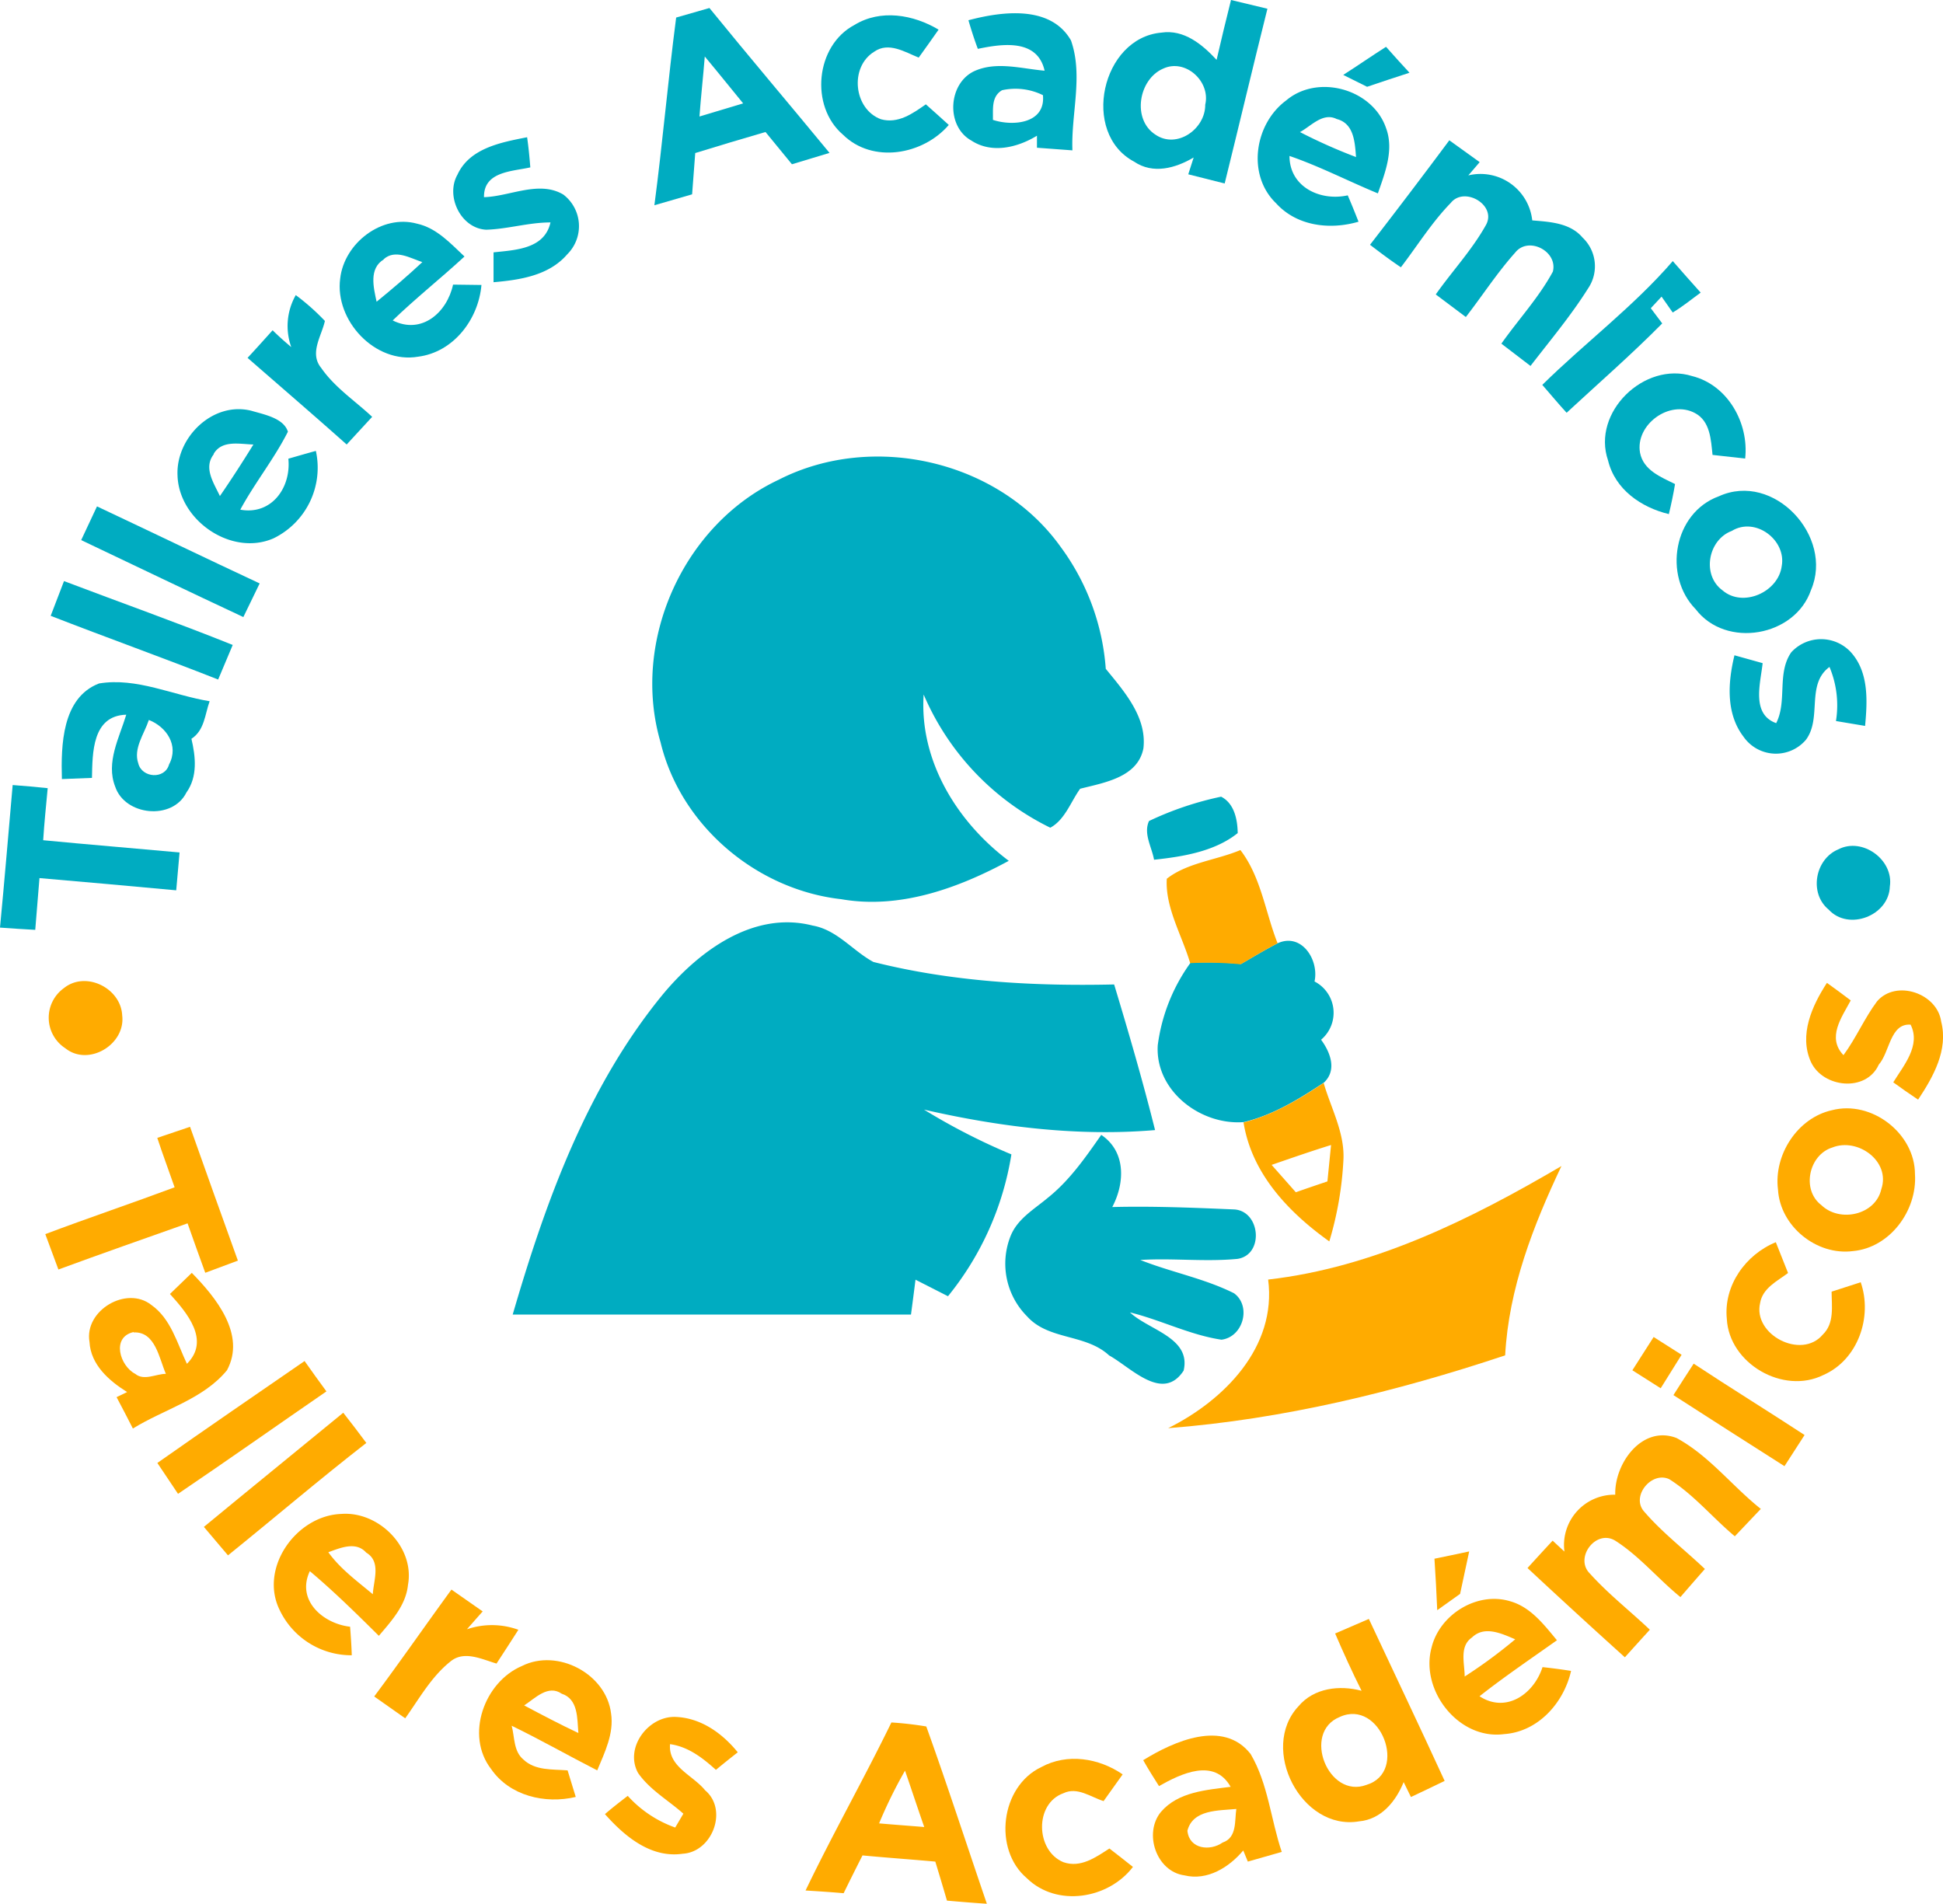 <svg xmlns="http://www.w3.org/2000/svg" viewBox="0 0 266.84 261.47"><defs><style>.cls-1{fill:#00acc1;}.cls-2{fill:#ffab00;}</style></defs><title>TalleresAcademicos</title><g id="Layer_2" data-name="Layer 2"><g id="Layer_1-2" data-name="Layer 1"><path class="cls-1" d="M169.06,0l5,1.2c-2,8-3.89,16-5.87,24l-5-1.26c.19-.58.55-1.74.74-2.31-2.49,1.47-5.58,2.34-8.18.57-7.37-3.93-4.46-17,3.74-17.72,3.12-.47,5.63,1.63,7.59,3.74C167.71,5.46,168.38,2.73,169.06,0Zm-9.31,9.42c-3.4,1.46-4.32,7-1.06,9.08,2.94,2,6.86-.79,6.83-4.12C166.28,11.21,162.82,8,159.75,9.42Z"/><path class="cls-1" d="M92.86,2.41q2.28-.64,4.57-1.31c5.43,6.68,11,13.23,16.49,19.9q-2.58.77-5.16,1.56l-3.63-4.43q-4.85,1.41-9.65,2.89c-.14,1.9-.28,3.77-.43,5.67l-5.18,1.5C91,19.61,91.74,11,92.86,2.41ZM96.06,16c2-.59,4-1.19,6-1.8-1.76-2.15-3.49-4.31-5.27-6.44C96.57,10.53,96.26,13.27,96.06,16Z"/><path class="cls-1" d="M117.34,3.43c3.6-2.21,8.09-1.43,11.56.64-.9,1.29-1.81,2.56-2.73,3.84-1.9-.76-4.13-2.2-6.11-.81-3.43,2.11-2.83,7.9.93,9.28,2.35.65,4.36-.79,6.16-2.05,1.06.93,2.11,1.89,3.15,2.83-3.54,4.12-10.46,5.35-14.53,1.34C111.19,14.59,112,6.25,117.34,3.43Z"/><path class="cls-1" d="M133,2.78c4.63-1.23,11.29-2.1,14.08,2.77,1.71,4.85,0,10.09.2,15.1l-4.87-.36V18.64c-2.69,1.64-6.21,2.49-9,.67-3.6-2-3.2-8,.53-9.6,3-1.29,6.4-.27,9.52,0-1-4.43-5.85-3.69-9.17-3C133.8,5.4,133.38,4.09,133,2.78Zm3.38,13.69c2.75.9,7.23.5,6.85-3.4a8.53,8.53,0,0,0-5.61-.68C136.12,13.26,136.4,15,136.36,16.46Z"/><path class="cls-1" d="M184.47,10.29c2-1.28,3.9-2.6,5.88-3.86,1.06,1.19,2.13,2.39,3.22,3.56-1.95.64-3.89,1.27-5.82,1.93Z"/><path class="cls-1" d="M176.63,13.8c4.34-3.68,11.85-1.6,13.71,3.76,1.13,3-.11,6.12-1.11,9-4.07-1.68-8-3.72-12.14-5.14,0,4.24,4.2,6.25,8,5.41.52,1.2,1,2.4,1.48,3.62-3.92,1.15-8.47.62-11.33-2.54C171.19,24,172.3,17,176.63,13.8Zm1.9,4.34a73.72,73.72,0,0,0,7.7,3.43c-.16-2-.27-4.62-2.65-5.22C181.68,15.39,180.06,17.32,178.53,18.14Z"/><path class="cls-1" d="M62.82,24c1.67-3.66,6-4.45,9.57-5.15.2,1.38.33,2.75.44,4.14-2.5.56-6.42.55-6.36,4.09,3.56-.1,7.56-2.34,10.89-.36a5.45,5.45,0,0,1,.54,8.21c-2.51,2.92-6.5,3.52-10.12,3.83,0-1.37,0-2.73,0-4.1,3-.33,7-.44,7.82-4.11-3,0-5.86.91-8.82,1C63.28,31.38,61.16,26.94,62.82,24Z"/><path class="cls-1" d="M188.15,33.62q5.52-7.13,10.89-14.35l4.17,3-1.56,1.82a7.15,7.15,0,0,1,8.78,6.18c2.43.2,5.21.34,6.92,2.37a5.41,5.41,0,0,1,.77,6.94c-2.36,3.76-5.23,7.17-7.93,10.68l-4-3.06c2.33-3.31,5.14-6.32,7.07-9.89.72-2.8-3.37-4.91-5.17-2.62-2.48,2.77-4.5,5.91-6.78,8.85l-4.13-3.1c2.26-3.21,5-6.13,6.91-9.57,1.47-2.73-3-5.32-4.85-3-2.61,2.68-4.59,5.89-6.85,8.84C190.94,35.74,189.55,34.69,188.15,33.62Z"/><path class="cls-1" d="M46.72,38.26c.54-4.85,5.71-8.87,10.55-7.54,2.69.59,4.6,2.71,6.52,4.51-3.25,3-6.69,5.72-9.86,8.78,4,2,7.47-1.11,8.29-4.92l3.9.05c-.41,4.72-3.83,9.23-8.7,9.85C51.5,50,45.95,44,46.72,38.26Zm6-2.64c-2.09,1.25-1.42,3.87-1,5.82C53.85,39.71,56,37.87,58,36,56.35,35.46,54.26,34.17,52.67,35.62Z"/><path class="cls-1" d="M211.81,52.86c5.87-5.78,12.52-10.75,17.92-17,1.26,1.45,2.54,2.89,3.83,4.33-1.27.92-2.49,1.93-3.84,2.73l-1.53-2.18-1.48,1.59,1.57,2.09c-4.21,4.26-8.73,8.2-13.13,12.27C214,55.44,212.93,54.14,211.81,52.86Z"/><path class="cls-1" d="M40,47.67a8.58,8.58,0,0,1,.62-7.14,31.13,31.13,0,0,1,4,3.55c-.47,2.11-2.16,4.43-.51,6.45,1.86,2.69,4.65,4.52,7,6.72l-3.5,3.8c-4.49-4-9.07-7.94-13.61-11.9,1.16-1.25,2.3-2.52,3.44-3.79C38.23,46.14,39.09,46.91,40,47.67Z"/><path class="cls-1" d="M220.84,63.24c-2.28-6.61,5-13.64,11.54-11.59,4.9,1.22,7.83,6.46,7.29,11.33l-4.48-.5c-.22-2.07-.31-4.64-2.42-5.75-3.49-1.87-8.21,1.6-7.54,5.44.46,2.42,2.87,3.35,4.81,4.31-.23,1.39-.52,2.76-.85,4.13C225.38,69.69,221.81,67.23,220.84,63.24Z"/><path class="cls-1" d="M24.38,65.3c-.24-5.2,4.85-10.23,10.16-8.88,1.75.52,4.41,1,5,2.87C37.67,63,35,66.3,33,70c4.27.78,7-3,6.6-7,1.26-.36,2.52-.73,3.78-1.07a10.79,10.79,0,0,1-5.8,12C31.81,76.47,24.56,71.48,24.38,65.3Zm5-2.94c-1.5,1.88,0,4,.82,5.77,1.59-2.31,3.12-4.68,4.6-7.08C32.92,61,30.46,60.39,29.33,62.36Z"/><path class="cls-1" d="M106.92,65.9c12.93-6.62,30.27-2.67,38.75,9.22a32.07,32.07,0,0,1,6.19,16.74c2.53,3.1,5.67,6.63,5.17,10.92-.78,4-5.4,4.71-8.69,5.55-1.29,1.79-2.09,4.27-4.1,5.35a36.21,36.21,0,0,1-17.39-18.29c-.61,9.1,4.6,17.52,11.69,22.84-7,3.79-15,6.67-23,5.27-11.65-1.3-22.06-10.1-24.82-21.54C86.64,88.07,93.84,72.05,106.92,65.9Z"/><path class="cls-1" d="M236.06,68.16c7.54-3.43,15.81,5.52,12.66,12.86-2.19,6.43-11.68,8.1-15.84,2.66C228.36,79.07,229.84,70.42,236.06,68.16Zm1.77,4.76c-3.26,1.21-4.16,6.07-1.26,8.17,2.8,2.4,7.65.23,8.12-3.33C245.36,74.18,241.08,70.93,237.83,72.92Z"/><path class="cls-1" d="M11.15,74.18q1.09-2.31,2.17-4.63c7.45,3.51,14.87,7.09,22.34,10.58q-1.13,2.3-2.24,4.62C26,81.28,18.57,77.71,11.15,74.18Z"/><path class="cls-1" d="M8.79,79.81c7.72,2.93,15.5,5.69,23.17,8.77l-2,4.75c-7.61-3-15.34-5.77-23-8.75Z"/><path class="cls-1" d="M246,89.59a5.56,5.56,0,0,1,8.2,0c2.47,2.75,2.26,6.68,1.94,10.11l-4-.67a13.6,13.6,0,0,0-.89-7.43c-3.25,2.4-1,7-3.23,10a5.41,5.41,0,0,1-8.57-.41C237,98,237.3,93.71,238.2,90l3.87,1.08c-.28,2.71-1.61,7,1.86,8.24C245.47,96.3,244,92.47,246,89.59Z"/><path class="cls-1" d="M8.5,107c-.13-4.61,0-11.17,5.1-13.13,5.16-.86,10.14,1.62,15.19,2.44-.65,1.8-.7,4-2.5,5.16.58,2.46.87,5.2-.69,7.38-1.93,3.87-8.45,3.18-9.78-.81-1.31-3.32.57-6.73,1.52-9.88-4.69.13-4.64,5.27-4.71,8.68Zm11.93-8.08c-.63,1.89-2.14,3.88-1.44,5.92.48,2,3.64,2.26,4.23.15C24.61,102.38,22.85,99.82,20.44,98.88Z"/><path class="cls-1" d="M0,127.4c.62-6.51,1.17-13.05,1.74-19.58,1.61.12,3.2.26,4.81.43-.22,2.38-.47,4.76-.62,7.15,6.24.6,12.49,1.11,18.73,1.68-.15,1.73-.3,3.47-.46,5.2q-9.38-.87-18.78-1.68c-.19,2.37-.39,4.74-.58,7.11C3.22,127.63,1.62,127.51,0,127.4Z"/><path class="cls-1" d="M157.8,112.76a44.32,44.32,0,0,1,9.9-3.34c1.81.92,2.25,3.13,2.28,5-3.15,2.53-7.55,3.24-11.49,3.66C158.19,116.35,157,114.5,157.8,112.76Z"/><path class="cls-1" d="M252.45,116.66c3.31-1.73,7.65,1.43,7.09,5.1-.12,4-5.67,6.15-8.4,3.17C248.41,122.7,249.26,118,252.45,116.66Z"/><path class="cls-1" d="M91,136.61c4.92-5.93,12.45-11.58,20.6-9.49,3.37.59,5.52,3.48,8.35,5,10.78,2.72,22,3.34,33.06,3.09,2,6.62,3.94,13.28,5.62,20-10.64.9-21.36-.44-31.73-2.81a87.22,87.22,0,0,0,12,6.15,41.21,41.21,0,0,1-8.71,19.48l-4.46-2.27c-.2,1.59-.41,3.2-.62,4.79q-27.35,0-54.7,0C74.94,165,80.62,149.28,91,136.61Z"/><path class="cls-1" d="M175.45,129.56c3.29-1.52,5.73,2.27,5.08,5.24a4.84,4.84,0,0,1,.9,8c1.26,1.71,2.22,4.16.4,5.88-3.43,2.27-7,4.47-11,5.43-5.93.48-12.22-4.29-11.83-10.56a24.77,24.77,0,0,1,4.5-11.32,48.26,48.26,0,0,1,6.94.16C172.07,131.46,173.72,130.45,175.45,129.56Z"/><path class="cls-1" d="M143.89,164.52c3-2.39,5.18-5.55,7.35-8.65,3.42,2.3,3.25,6.62,1.51,9.91,5.59-.14,11.18.09,16.77.33,3.59.24,4.1,6.23.43,6.79-4.44.43-8.91-.13-13.35.15,4.23,1.68,8.79,2.53,12.87,4.57,2.41,1.75,1.28,6-1.72,6.38-4.34-.65-8.32-2.71-12.57-3.75,2.59,2.44,8.44,3.47,7.37,8-2.87,4.39-7.22-.43-10.23-2.09-3.24-3-8.32-2.06-11.28-5.38a10.25,10.25,0,0,1-2.26-11C139.73,167.39,142,166.11,143.89,164.52Z"/><path class="cls-2" d="M160.24,120.69c2.82-2.21,6.81-2.55,10.11-3.94,2.85,3.72,3.42,8.55,5.11,12.81-1.73.89-3.39,1.9-5.07,2.88a48.26,48.26,0,0,0-6.94-.16C162.34,128.48,160,124.65,160.24,120.69Z"/><path class="cls-2" d="M8.78,135.71c3-2.41,7.82,0,8,3.74.5,4-4.62,7.08-7.81,4.52A5,5,0,0,1,8.78,135.71Z"/><path class="cls-2" d="M248.7,145.85c-1.67-3.71.16-7.72,2.2-10.86,1.09.79,2.19,1.58,3.27,2.41-1.24,2.33-3.31,5.09-1,7.52,1.73-2.34,2.87-5.06,4.61-7.39,2.62-3.05,8.28-1.11,8.81,2.78,1,3.89-1.09,7.59-3.17,10.72q-1.74-1.16-3.41-2.38c1.42-2.31,3.82-5.06,2.38-7.92-2.82-.21-2.85,3.77-4.37,5.49C256.29,150.05,250.36,149.42,248.7,145.85Z"/><path class="cls-2" d="M170.78,154.16c4-1,7.62-3.16,11-5.43,1,3.46,2.9,6.83,2.72,10.54a47.09,47.09,0,0,1-1.94,11.23C177,166.53,171.91,161.22,170.78,154.16Zm3.84,5.81,3.34,3.78c1.44-.51,2.89-1,4.34-1.49l.5-5C180,158.13,177.33,159.06,174.61,160Z"/><path class="cls-2" d="M251.59,152.48c5.43-1.41,11.39,3.17,11.4,8.78.33,5-3.44,10.11-8.52,10.57-5,.65-10-3.42-10.29-8.44C243.57,158.63,246.85,153.53,251.59,152.48Zm.06,5.12c-3.25,1-4.28,5.83-1.51,7.92,2.52,2.43,7.43,1.37,8.23-2.2C259.67,159.49,255.13,156.21,251.65,157.6Z"/><path class="cls-2" d="M21.6,156.28l4.5-1.52c2.18,6.13,4.36,12.27,6.57,18.38l-4.48,1.67c-.83-2.25-1.62-4.52-2.43-6.79-5.92,2.1-11.85,4.17-17.74,6.34q-.91-2.44-1.8-4.86c5.89-2.22,11.86-4.23,17.76-6.43C23.2,160.81,22.35,158.57,21.6,156.28Z"/><path class="cls-2" d="M174.16,175.74c14.51-1.66,27.85-8.29,40.28-15.59-3.87,8.17-7.24,16.81-7.73,26-15,5-30.5,8.78-46.28,10C168.13,192.32,175.37,185,174.16,175.74Z"/><path class="cls-2" d="M237.15,181.13c-.45-4.58,2.58-8.82,6.73-10.52.55,1.41,1.12,2.81,1.68,4.23-1.5,1.13-3.5,2.07-3.84,4.14-1,4.33,5.67,7.81,8.61,4.32,1.62-1.56,1.22-3.88,1.21-5.9l4-1.29c1.65,4.77-.38,10.66-5.13,12.74C244.89,191.59,237.46,187.27,237.15,181.13Z"/><path class="cls-2" d="M23.34,177.72l3-2.9c3.31,3.37,7.48,8.48,4.83,13.38-3.29,4-8.63,5.34-12.92,8-.74-1.45-1.48-2.89-2.24-4.31l1.45-.7c-2.49-1.55-5-3.75-5.17-6.89-.74-4.32,5.1-7.77,8.5-5.07,2.68,1.89,3.54,5.26,4.88,8.08C28.92,184.08,25.66,180.29,23.34,177.72Zm-5,5.23c-3.09.7-1.87,4.66.23,5.74,1.21,1,2.86,0,4.21,0C21.86,186.59,21.34,182.86,18.37,183Z"/><path class="cls-2" d="M227.1,183.63l3.84,2.44-2.87,4.6c-1.29-.83-2.6-1.65-3.89-2.47Z"/><path class="cls-2" d="M21.61,200.93c6.7-4.71,13.47-9.35,20.22-14q1.47,2.09,3,4.17c-6.8,4.68-13.55,9.45-20.38,14.07Z"/><path class="cls-2" d="M232.6,187.29c5,3.3,10.17,6.49,15.23,9.8q-1.39,2.14-2.76,4.28-7.65-4.86-15.25-9.76C230.74,190.16,231.66,188.72,232.6,187.29Z"/><path class="cls-2" d="M28,209.71c6.36-5.25,12.77-10.45,19.14-15.68,1.07,1.37,2.14,2.75,3.17,4.15-6.43,5-12.66,10.32-19,15.44Z"/><path class="cls-2" d="M221.83,205.29c-.13-4.29,3.69-9.6,8.41-7.79,4.47,2.41,7.64,6.61,11.58,9.74L238.25,211c-3.05-2.55-5.64-5.72-9-7.84-2.45-1.15-5.33,2.39-3.43,4.47,2.49,2.89,5.56,5.23,8.32,7.86q-1.69,1.92-3.36,3.86c-3.06-2.49-5.62-5.62-8.94-7.74-2.66-1.64-5.65,2.35-3.51,4.49,2.52,2.8,5.51,5.14,8.25,7.73q-1.72,1.89-3.43,3.79-6.74-6.08-13.37-12.26c1.14-1.26,2.29-2.51,3.45-3.76l1.62,1.5A6.91,6.91,0,0,1,221.83,205.29Z"/><path class="cls-2" d="M38.39,221.09c-2.81-5.77,2.32-12.94,8.47-13.16,5.12-.4,10.12,4.55,9.17,9.74-.28,2.79-2.25,4.94-4,7-3.08-3.05-6.16-6.09-9.48-8.88-1.89,4,1.81,7.21,5.53,7.63.1,1.3.19,2.61.23,3.92A10.9,10.9,0,0,1,38.39,221.09Zm6.7-7.9c1.64,2.29,4,4,6.11,5.77.1-1.91,1.18-4.48-.91-5.72C48.88,211.65,46.73,212.6,45.09,213.19Z"/><path class="cls-2" d="M197,214.08c1.59-.33,3.18-.65,4.77-1l-1.25,5.83c-1.05.74-2.09,1.49-3.14,2.24C197.29,218.81,197.15,216.45,197,214.08Z"/><path class="cls-2" d="M62,218.32l4.29,3c-.54.6-1.62,1.83-2.16,2.45a10.64,10.64,0,0,1,7.06.07c-1,1.57-2,3.11-3,4.64-2-.58-4.44-1.84-6.32-.29-2.64,2.1-4.29,5.11-6.22,7.81l-4.26-3C55,228.17,58.43,223.21,62,218.32Z"/><path class="cls-2" d="M196.6,226.29c1.1-4.54,6.26-7.76,10.82-6.36,2.8.8,4.62,3.21,6.4,5.35-3.56,2.53-7.22,5-10.63,7.69,3.65,2.38,7.46-.3,8.65-4,1.3.14,2.62.31,3.92.52-1,4.4-4.53,8.36-9.2,8.68C200.34,239,195,232.17,196.6,226.29Zm5.55-1.39c-1.77,1.22-1,3.58-1,5.36a67.94,67.94,0,0,0,6.94-5.11C206.23,224.36,203.87,223.23,202.15,224.9Z"/><path class="cls-2" d="M183.36,224.35q2.3-1,4.63-2c3.47,7.41,7,14.82,10.41,22.25-1.54.75-3.09,1.48-4.63,2.21l-1-2.05c-1.07,2.64-3.07,5.12-6.11,5.39-7.93,1.36-13.76-10-8.34-15.8,2.11-2.53,5.65-2.94,8.67-2.13C185.69,229.62,184.5,227,183.36,224.35Zm.62,11.47c-5.22,2.13-1.55,11.3,3.69,9.32C193.46,243.4,189.56,233.27,184,235.81Z"/><path class="cls-2" d="M71.69,228.81c4.89-2.45,11.57,1.08,12.23,6.52.42,2.75-.87,5.34-1.9,7.82-3.92-2-7.78-4.2-11.75-6.13.42,1.55.24,3.49,1.6,4.63,1.63,1.56,4,1.33,6.08,1.5.38,1.22.75,2.43,1.12,3.65-4.2,1-9.08-.14-11.62-3.83C63.85,238.33,66.51,231,71.69,228.81Zm.28,5.41c2.46,1.31,4.94,2.61,7.46,3.8-.17-2,0-4.65-2.29-5.4C75.27,231.33,73.49,233.25,72,234.22Z"/><path class="cls-2" d="M87.63,243.51c-1.91-3.47,1.42-7.87,5.18-7.7,3.46.14,6.4,2.25,8.51,4.86-1,.78-2,1.58-3,2.41-1.81-1.63-3.79-3.18-6.3-3.53-.27,3.12,3.15,4.27,4.81,6.33,3.2,2.68,1,8.49-3.07,8.72-4.39.64-8-2.42-10.68-5.44,1-.87,2.07-1.69,3.13-2.51A16,16,0,0,0,92.73,251l1.12-1.9C91.78,247.25,89.24,245.83,87.63,243.51Z"/><path class="cls-2" d="M122.42,236.57a46.56,46.56,0,0,1,4.79.55c2.9,8.07,5.54,16.23,8.32,24.35-1.83-.12-3.66-.27-5.48-.43-.52-1.79-1.06-3.58-1.6-5.36-3.31-.3-6.64-.53-10-.85q-1.31,2.58-2.59,5.19c-1.75-.15-3.49-.27-5.23-.37C114.38,251.84,118.64,244.33,122.42,236.57Zm-1.7,13.86c2.06.18,4.14.33,6.21.5-.9-2.57-1.75-5.17-2.64-7.74A64,64,0,0,0,120.73,250.43Z"/><path class="cls-2" d="M157,241.75c4.19-2.59,11-5.65,14.75-.85,2.41,4.09,2.77,9,4.28,13.45l-4.66,1.33-.63-1.53c-1.95,2.32-4.93,4.19-8.08,3.42-3.87-.53-5.64-5.81-3.21-8.73,2.36-2.74,6.22-3,9.56-3.43-2.26-4-6.8-1.82-9.84-.1C158.41,244.12,157.68,242.95,157,241.75Zm6.08,9.75c.27,2.45,3.08,2.79,4.83,1.56,2-.67,1.63-3,1.88-4.61C167.35,248.69,163.78,248.5,163.06,251.49Z"/><path class="cls-2" d="M143,242.7c3.57-1.95,7.92-1.24,11.18,1l-2.62,3.67c-1.78-.56-3.6-2-5.52-1.08-4,1.43-3.82,7.9,0,9.47,2.36.83,4.45-.67,6.32-1.88,1.08.84,2.17,1.68,3.23,2.53-3.37,4.42-10.46,5.57-14.57,1.55C136.35,254,137.41,245.35,143,242.7Z"/></g></g></svg>